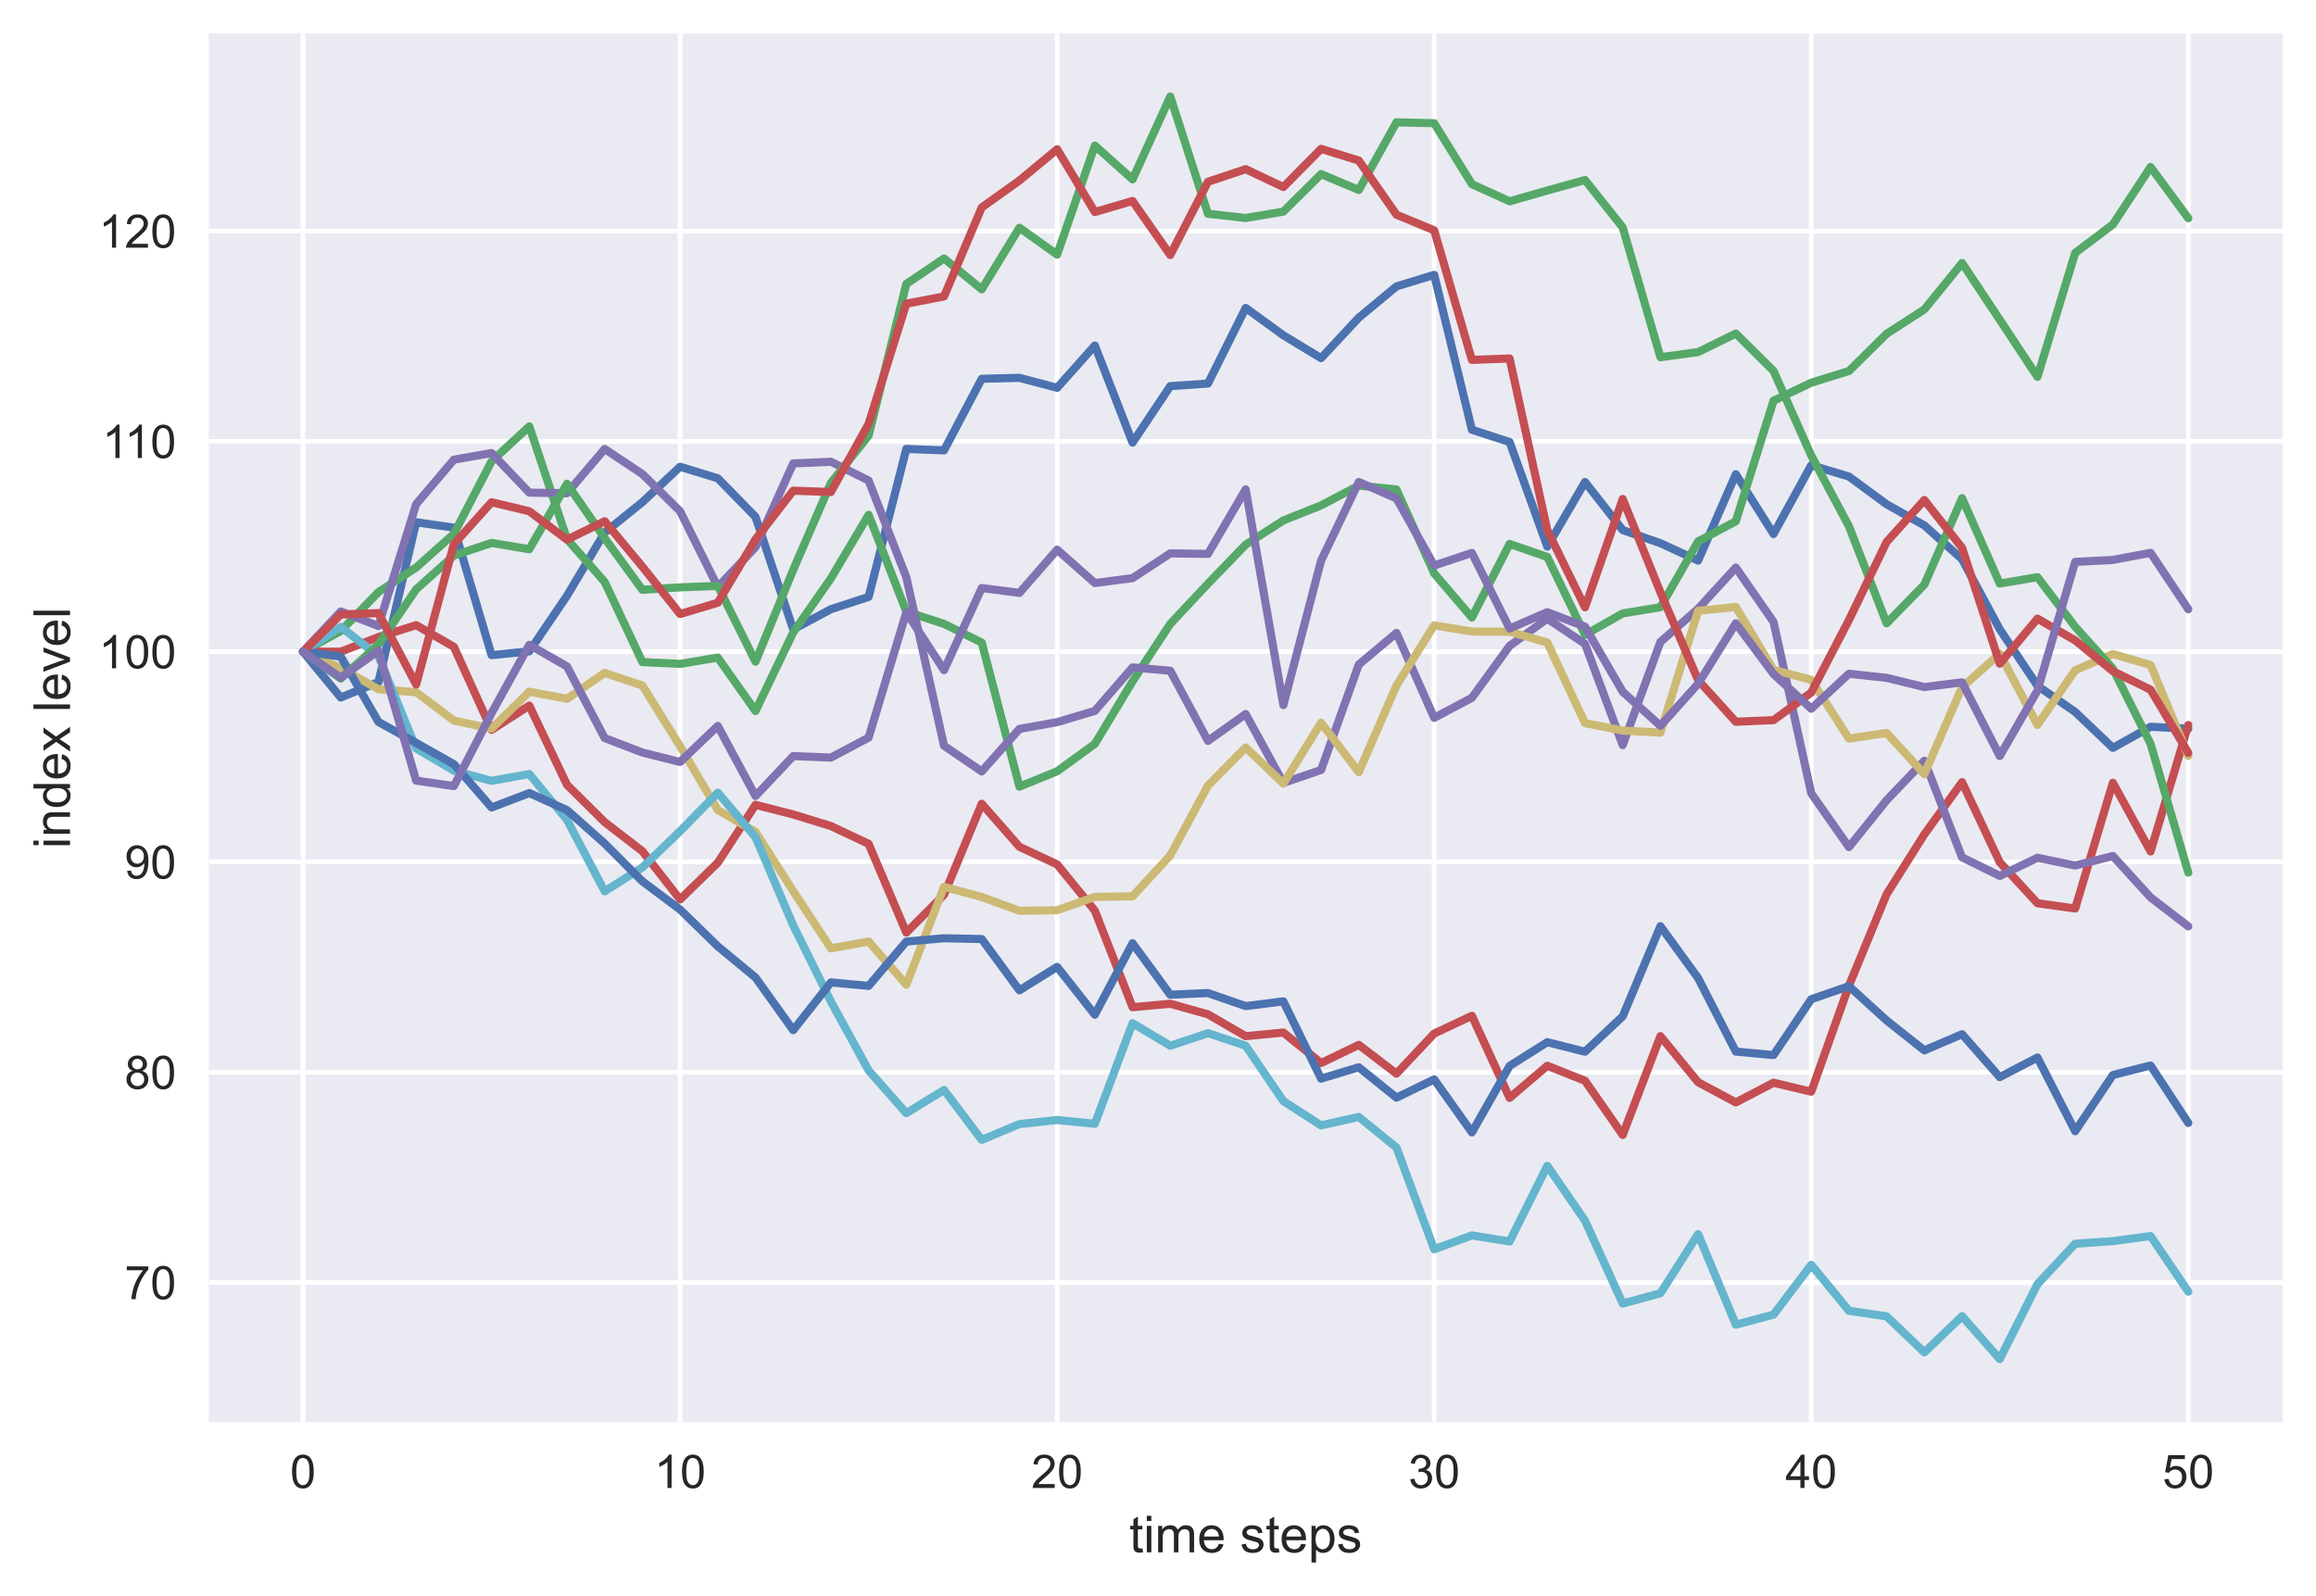 <?xml version="1.0" encoding="utf-8" standalone="no"?>
<!DOCTYPE svg PUBLIC "-//W3C//DTD SVG 1.1//EN"
  "http://www.w3.org/Graphics/SVG/1.1/DTD/svg11.dtd">
<!-- Created with matplotlib (https://matplotlib.org/) -->
<svg height="343.585pt" version="1.1" viewBox="0 0 498.543 343.585" width="498.543pt" xmlns="http://www.w3.org/2000/svg" xmlns:xlink="http://www.w3.org/1999/xlink">
 <defs>
  <style type="text/css">
*{stroke-linecap:butt;stroke-linejoin:round;}
  </style>
 </defs>
 <g id="figure_1">
  <g id="patch_1">
   <path d="M 0 343.585 
L 498.543 343.585 
L 498.543 0 
L 0 0 
z
" style="fill:#ffffff;"/>
  </g>
  <g id="axes_1">
   <g id="patch_2">
    <path d="M 44.943 306.18 
L 491.343 306.18 
L 491.343 7.2 
L 44.943 7.2 
z
" style="fill:#eaeaf2;"/>
   </g>
   <g id="matplotlib.axis_1">
    <g id="xtick_1">
     <g id="line2d_1">
      <path clip-path="url(#pfda83f35a6)" d="M 65.234 306.18 
L 65.234 7.2 
" style="fill:none;stroke:#ffffff;stroke-linecap:round;"/>
     </g>
     <g id="line2d_2"/>
     <g id="text_1">
      <!-- 0 -->
      <defs>
       <path d="M 4.156 35.297 
Q 4.156 48 6.766 55.734 
Q 9.375 63.484 14.516 67.672 
Q 19.672 71.875 27.484 71.875 
Q 33.25 71.875 37.594 69.547 
Q 41.938 67.234 44.766 62.859 
Q 47.609 58.5 49.219 52.219 
Q 50.828 45.953 50.828 35.297 
Q 50.828 22.703 48.234 14.969 
Q 45.656 7.234 40.5 3 
Q 35.359 -1.219 27.484 -1.219 
Q 17.141 -1.219 11.234 6.203 
Q 4.156 15.141 4.156 35.297 
z
M 13.188 35.297 
Q 13.188 17.672 17.312 11.828 
Q 21.438 6 27.484 6 
Q 33.547 6 37.672 11.859 
Q 41.797 17.719 41.797 35.297 
Q 41.797 52.984 37.672 58.781 
Q 33.547 64.594 27.391 64.594 
Q 21.344 64.594 17.719 59.469 
Q 13.188 52.938 13.188 35.297 
z
" id="ArialMT-48"/>
      </defs>
      <g style="fill:#262626;" transform="translate(62.453 320.338)scale(0.1 -0.1)">
       <use xlink:href="#ArialMT-48"/>
      </g>
     </g>
    </g>
    <g id="xtick_2">
     <g id="line2d_3">
      <path clip-path="url(#pfda83f35a6)" d="M 146.397 306.18 
L 146.397 7.2 
" style="fill:none;stroke:#ffffff;stroke-linecap:round;"/>
     </g>
     <g id="line2d_4"/>
     <g id="text_2">
      <!-- 10 -->
      <defs>
       <path d="M 37.25 0 
L 28.469 0 
L 28.469 56 
Q 25.297 52.984 20.141 49.953 
Q 14.984 46.922 10.891 45.406 
L 10.891 53.906 
Q 18.266 57.375 23.781 62.297 
Q 29.297 67.234 31.594 71.875 
L 37.25 71.875 
z
" id="ArialMT-49"/>
      </defs>
      <g style="fill:#262626;" transform="translate(140.836 320.338)scale(0.1 -0.1)">
       <use xlink:href="#ArialMT-49"/>
       <use x="55.615" xlink:href="#ArialMT-48"/>
      </g>
     </g>
    </g>
    <g id="xtick_3">
     <g id="line2d_5">
      <path clip-path="url(#pfda83f35a6)" d="M 227.561 306.18 
L 227.561 7.2 
" style="fill:none;stroke:#ffffff;stroke-linecap:round;"/>
     </g>
     <g id="line2d_6"/>
     <g id="text_3">
      <!-- 20 -->
      <defs>
       <path d="M 50.344 8.453 
L 50.344 0 
L 3.031 0 
Q 2.938 3.172 4.047 6.109 
Q 5.859 10.938 9.828 15.625 
Q 13.812 20.312 21.344 26.469 
Q 33.016 36.031 37.109 41.625 
Q 41.219 47.219 41.219 52.203 
Q 41.219 57.422 37.469 61 
Q 33.734 64.594 27.734 64.594 
Q 21.391 64.594 17.578 60.781 
Q 13.766 56.984 13.719 50.25 
L 4.688 51.172 
Q 5.609 61.281 11.656 66.578 
Q 17.719 71.875 27.938 71.875 
Q 38.234 71.875 44.234 66.156 
Q 50.25 60.453 50.25 52 
Q 50.25 47.703 48.484 43.547 
Q 46.734 39.406 42.656 34.812 
Q 38.578 30.219 29.109 22.219 
Q 21.188 15.578 18.938 13.203 
Q 16.703 10.844 15.234 8.453 
z
" id="ArialMT-50"/>
      </defs>
      <g style="fill:#262626;" transform="translate(222 320.338)scale(0.1 -0.1)">
       <use xlink:href="#ArialMT-50"/>
       <use x="55.615" xlink:href="#ArialMT-48"/>
      </g>
     </g>
    </g>
    <g id="xtick_4">
     <g id="line2d_7">
      <path clip-path="url(#pfda83f35a6)" d="M 308.724 306.18 
L 308.724 7.2 
" style="fill:none;stroke:#ffffff;stroke-linecap:round;"/>
     </g>
     <g id="line2d_8"/>
     <g id="text_4">
      <!-- 30 -->
      <defs>
       <path d="M 4.203 18.891 
L 12.984 20.062 
Q 14.5 12.594 18.141 9.297 
Q 21.781 6 27 6 
Q 33.203 6 37.469 10.297 
Q 41.75 14.594 41.75 20.953 
Q 41.75 27 37.797 30.922 
Q 33.844 34.859 27.734 34.859 
Q 25.25 34.859 21.531 33.891 
L 22.516 41.609 
Q 23.391 41.5 23.922 41.5 
Q 29.547 41.5 34.031 44.422 
Q 38.531 47.359 38.531 53.469 
Q 38.531 58.297 35.25 61.469 
Q 31.984 64.656 26.812 64.656 
Q 21.688 64.656 18.266 61.422 
Q 14.844 58.203 13.875 51.766 
L 5.078 53.328 
Q 6.688 62.156 12.391 67.016 
Q 18.109 71.875 26.609 71.875 
Q 32.469 71.875 37.391 69.359 
Q 42.328 66.844 44.938 62.5 
Q 47.562 58.156 47.562 53.266 
Q 47.562 48.641 45.062 44.828 
Q 42.578 41.016 37.703 38.766 
Q 44.047 37.312 47.562 32.688 
Q 51.078 28.078 51.078 21.141 
Q 51.078 11.766 44.234 5.25 
Q 37.406 -1.266 26.953 -1.266 
Q 17.531 -1.266 11.297 4.344 
Q 5.078 9.969 4.203 18.891 
z
" id="ArialMT-51"/>
      </defs>
      <g style="fill:#262626;" transform="translate(303.164 320.338)scale(0.1 -0.1)">
       <use xlink:href="#ArialMT-51"/>
       <use x="55.615" xlink:href="#ArialMT-48"/>
      </g>
     </g>
    </g>
    <g id="xtick_5">
     <g id="line2d_9">
      <path clip-path="url(#pfda83f35a6)" d="M 389.888 306.18 
L 389.888 7.2 
" style="fill:none;stroke:#ffffff;stroke-linecap:round;"/>
     </g>
     <g id="line2d_10"/>
     <g id="text_5">
      <!-- 40 -->
      <defs>
       <path d="M 32.328 0 
L 32.328 17.141 
L 1.266 17.141 
L 1.266 25.203 
L 33.938 71.578 
L 41.109 71.578 
L 41.109 25.203 
L 50.781 25.203 
L 50.781 17.141 
L 41.109 17.141 
L 41.109 0 
z
M 32.328 25.203 
L 32.328 57.469 
L 9.906 25.203 
z
" id="ArialMT-52"/>
      </defs>
      <g style="fill:#262626;" transform="translate(384.327 320.338)scale(0.1 -0.1)">
       <use xlink:href="#ArialMT-52"/>
       <use x="55.615" xlink:href="#ArialMT-48"/>
      </g>
     </g>
    </g>
    <g id="xtick_6">
     <g id="line2d_11">
      <path clip-path="url(#pfda83f35a6)" d="M 471.052 306.18 
L 471.052 7.2 
" style="fill:none;stroke:#ffffff;stroke-linecap:round;"/>
     </g>
     <g id="line2d_12"/>
     <g id="text_6">
      <!-- 50 -->
      <defs>
       <path d="M 4.156 18.75 
L 13.375 19.531 
Q 14.406 12.797 18.141 9.391 
Q 21.875 6 27.156 6 
Q 33.5 6 37.891 10.781 
Q 42.281 15.578 42.281 23.484 
Q 42.281 31 38.062 35.344 
Q 33.844 39.703 27 39.703 
Q 22.75 39.703 19.328 37.766 
Q 15.922 35.844 13.969 32.766 
L 5.719 33.844 
L 12.641 70.609 
L 48.25 70.609 
L 48.25 62.203 
L 19.672 62.203 
L 15.828 42.969 
Q 22.266 47.469 29.344 47.469 
Q 38.719 47.469 45.156 40.969 
Q 51.609 34.469 51.609 24.266 
Q 51.609 14.547 45.953 7.469 
Q 39.062 -1.219 27.156 -1.219 
Q 17.391 -1.219 11.203 4.25 
Q 5.031 9.719 4.156 18.75 
z
" id="ArialMT-53"/>
      </defs>
      <g style="fill:#262626;" transform="translate(465.491 320.338)scale(0.1 -0.1)">
       <use xlink:href="#ArialMT-53"/>
       <use x="55.615" xlink:href="#ArialMT-48"/>
      </g>
     </g>
    </g>
    <g id="text_7">
     <!-- time steps -->
     <defs>
      <path d="M 25.781 7.859 
L 27.047 0.094 
Q 23.344 -0.688 20.406 -0.688 
Q 15.625 -0.688 12.984 0.828 
Q 10.359 2.344 9.281 4.812 
Q 8.203 7.281 8.203 15.188 
L 8.203 45.016 
L 1.766 45.016 
L 1.766 51.859 
L 8.203 51.859 
L 8.203 64.703 
L 16.938 69.969 
L 16.938 51.859 
L 25.781 51.859 
L 25.781 45.016 
L 16.938 45.016 
L 16.938 14.703 
Q 16.938 10.938 17.406 9.859 
Q 17.875 8.797 18.922 8.156 
Q 19.969 7.516 21.922 7.516 
Q 23.391 7.516 25.781 7.859 
z
" id="ArialMT-116"/>
      <path d="M 6.641 61.469 
L 6.641 71.578 
L 15.438 71.578 
L 15.438 61.469 
z
M 6.641 0 
L 6.641 51.859 
L 15.438 51.859 
L 15.438 0 
z
" id="ArialMT-105"/>
      <path d="M 6.594 0 
L 6.594 51.859 
L 14.453 51.859 
L 14.453 44.578 
Q 16.891 48.391 20.938 50.703 
Q 25 53.031 30.172 53.031 
Q 35.938 53.031 39.625 50.641 
Q 43.312 48.25 44.828 43.953 
Q 50.984 53.031 60.844 53.031 
Q 68.562 53.031 72.703 48.75 
Q 76.859 44.484 76.859 35.594 
L 76.859 0 
L 68.109 0 
L 68.109 32.672 
Q 68.109 37.938 67.25 40.25 
Q 66.406 42.578 64.156 43.984 
Q 61.922 45.406 58.891 45.406 
Q 53.422 45.406 49.797 41.766 
Q 46.188 38.141 46.188 30.125 
L 46.188 0 
L 37.406 0 
L 37.406 33.688 
Q 37.406 39.547 35.25 42.469 
Q 33.109 45.406 28.219 45.406 
Q 24.516 45.406 21.359 43.453 
Q 18.219 41.5 16.797 37.734 
Q 15.375 33.984 15.375 26.906 
L 15.375 0 
z
" id="ArialMT-109"/>
      <path d="M 42.094 16.703 
L 51.172 15.578 
Q 49.031 7.625 43.219 3.219 
Q 37.406 -1.172 28.375 -1.172 
Q 17 -1.172 10.328 5.828 
Q 3.656 12.844 3.656 25.484 
Q 3.656 38.578 10.391 45.797 
Q 17.141 53.031 27.875 53.031 
Q 38.281 53.031 44.875 45.953 
Q 51.469 38.875 51.469 26.031 
Q 51.469 25.25 51.422 23.688 
L 12.75 23.688 
Q 13.234 15.141 17.578 10.594 
Q 21.922 6.062 28.422 6.062 
Q 33.25 6.062 36.672 8.594 
Q 40.094 11.141 42.094 16.703 
z
M 13.234 30.906 
L 42.188 30.906 
Q 41.609 37.453 38.875 40.719 
Q 34.672 45.797 27.984 45.797 
Q 21.922 45.797 17.797 41.75 
Q 13.672 37.703 13.234 30.906 
z
" id="ArialMT-101"/>
      <path id="ArialMT-32"/>
      <path d="M 3.078 15.484 
L 11.766 16.844 
Q 12.5 11.625 15.844 8.844 
Q 19.188 6.062 25.203 6.062 
Q 31.25 6.062 34.172 8.516 
Q 37.109 10.984 37.109 14.312 
Q 37.109 17.281 34.516 19 
Q 32.719 20.172 25.531 21.969 
Q 15.875 24.422 12.141 26.203 
Q 8.406 27.984 6.469 31.125 
Q 4.547 34.281 4.547 38.094 
Q 4.547 41.547 6.125 44.5 
Q 7.719 47.469 10.453 49.422 
Q 12.5 50.922 16.031 51.969 
Q 19.578 53.031 23.641 53.031 
Q 29.734 53.031 34.344 51.266 
Q 38.969 49.516 41.156 46.5 
Q 43.359 43.5 44.188 38.484 
L 35.594 37.312 
Q 35.016 41.312 32.203 43.547 
Q 29.391 45.797 24.266 45.797 
Q 18.219 45.797 15.625 43.797 
Q 13.031 41.797 13.031 39.109 
Q 13.031 37.406 14.109 36.031 
Q 15.188 34.625 17.484 33.688 
Q 18.797 33.203 25.25 31.453 
Q 34.578 28.953 38.25 27.359 
Q 41.938 25.781 44.031 22.75 
Q 46.141 19.734 46.141 15.234 
Q 46.141 10.844 43.578 6.953 
Q 41.016 3.078 36.172 0.953 
Q 31.344 -1.172 25.25 -1.172 
Q 15.141 -1.172 9.844 3.031 
Q 4.547 7.234 3.078 15.484 
z
" id="ArialMT-115"/>
      <path d="M 6.594 -19.875 
L 6.594 51.859 
L 14.594 51.859 
L 14.594 45.125 
Q 17.438 49.078 21 51.047 
Q 24.562 53.031 29.641 53.031 
Q 36.281 53.031 41.359 49.609 
Q 46.438 46.188 49.016 39.953 
Q 51.609 33.734 51.609 26.312 
Q 51.609 18.359 48.75 11.984 
Q 45.906 5.609 40.453 2.219 
Q 35.016 -1.172 29 -1.172 
Q 24.609 -1.172 21.109 0.688 
Q 17.625 2.547 15.375 5.375 
L 15.375 -19.875 
z
M 14.547 25.641 
Q 14.547 15.625 18.594 10.844 
Q 22.656 6.062 28.422 6.062 
Q 34.281 6.062 38.453 11.016 
Q 42.625 15.969 42.625 26.375 
Q 42.625 36.281 38.547 41.203 
Q 34.469 46.141 28.812 46.141 
Q 23.188 46.141 18.859 40.891 
Q 14.547 35.641 14.547 25.641 
z
" id="ArialMT-112"/>
     </defs>
     <g style="fill:#262626;" transform="translate(243.08 334.199)scale(0.11 -0.11)">
      <use xlink:href="#ArialMT-116"/>
      <use x="27.783" xlink:href="#ArialMT-105"/>
      <use x="50" xlink:href="#ArialMT-109"/>
      <use x="133.301" xlink:href="#ArialMT-101"/>
      <use x="188.916" xlink:href="#ArialMT-32"/>
      <use x="216.699" xlink:href="#ArialMT-115"/>
      <use x="266.699" xlink:href="#ArialMT-116"/>
      <use x="294.482" xlink:href="#ArialMT-101"/>
      <use x="350.098" xlink:href="#ArialMT-112"/>
      <use x="405.713" xlink:href="#ArialMT-115"/>
     </g>
    </g>
   </g>
   <g id="matplotlib.axis_2">
    <g id="ytick_1">
     <g id="line2d_13">
      <path clip-path="url(#pfda83f35a6)" d="M 44.943 276.112 
L 491.343 276.112 
" style="fill:none;stroke:#ffffff;stroke-linecap:round;"/>
     </g>
     <g id="line2d_14"/>
     <g id="text_8">
      <!-- 70 -->
      <defs>
       <path d="M 4.734 62.203 
L 4.734 70.656 
L 51.078 70.656 
L 51.078 63.812 
Q 44.234 56.547 37.516 44.484 
Q 30.812 32.422 27.156 19.672 
Q 24.516 10.688 23.781 0 
L 14.75 0 
Q 14.891 8.453 18.062 20.406 
Q 21.234 32.375 27.172 43.484 
Q 33.109 54.594 39.797 62.203 
z
" id="ArialMT-55"/>
      </defs>
      <g style="fill:#262626;" transform="translate(26.821 279.691)scale(0.1 -0.1)">
       <use xlink:href="#ArialMT-55"/>
       <use x="55.615" xlink:href="#ArialMT-48"/>
      </g>
     </g>
    </g>
    <g id="ytick_2">
     <g id="line2d_15">
      <path clip-path="url(#pfda83f35a6)" d="M 44.943 230.84 
L 491.343 230.84 
" style="fill:none;stroke:#ffffff;stroke-linecap:round;"/>
     </g>
     <g id="line2d_16"/>
     <g id="text_9">
      <!-- 80 -->
      <defs>
       <path d="M 17.672 38.812 
Q 12.203 40.828 9.562 44.531 
Q 6.938 48.25 6.938 53.422 
Q 6.938 61.234 12.547 66.547 
Q 18.172 71.875 27.484 71.875 
Q 36.859 71.875 42.578 66.422 
Q 48.297 60.984 48.297 53.172 
Q 48.297 48.188 45.672 44.5 
Q 43.062 40.828 37.75 38.812 
Q 44.344 36.672 47.781 31.875 
Q 51.219 27.094 51.219 20.453 
Q 51.219 11.281 44.719 5.031 
Q 38.234 -1.219 27.641 -1.219 
Q 17.047 -1.219 10.547 5.047 
Q 4.047 11.328 4.047 20.703 
Q 4.047 27.688 7.594 32.391 
Q 11.141 37.109 17.672 38.812 
z
M 15.922 53.719 
Q 15.922 48.641 19.188 45.406 
Q 22.469 42.188 27.688 42.188 
Q 32.766 42.188 36.016 45.375 
Q 39.266 48.578 39.266 53.219 
Q 39.266 58.062 35.906 61.359 
Q 32.562 64.656 27.594 64.656 
Q 22.562 64.656 19.234 61.422 
Q 15.922 58.203 15.922 53.719 
z
M 13.094 20.656 
Q 13.094 16.891 14.875 13.375 
Q 16.656 9.859 20.172 7.922 
Q 23.688 6 27.734 6 
Q 34.031 6 38.125 10.047 
Q 42.234 14.109 42.234 20.359 
Q 42.234 26.703 38.016 30.859 
Q 33.797 35.016 27.438 35.016 
Q 21.234 35.016 17.156 30.906 
Q 13.094 26.812 13.094 20.656 
z
" id="ArialMT-56"/>
      </defs>
      <g style="fill:#262626;" transform="translate(26.821 234.419)scale(0.1 -0.1)">
       <use xlink:href="#ArialMT-56"/>
       <use x="55.615" xlink:href="#ArialMT-48"/>
      </g>
     </g>
    </g>
    <g id="ytick_3">
     <g id="line2d_17">
      <path clip-path="url(#pfda83f35a6)" d="M 44.943 185.567 
L 491.343 185.567 
" style="fill:none;stroke:#ffffff;stroke-linecap:round;"/>
     </g>
     <g id="line2d_18"/>
     <g id="text_10">
      <!-- 90 -->
      <defs>
       <path d="M 5.469 16.547 
L 13.922 17.328 
Q 14.984 11.375 18.016 8.688 
Q 21.047 6 25.781 6 
Q 29.828 6 32.875 7.859 
Q 35.938 9.719 37.891 12.812 
Q 39.844 15.922 41.156 21.188 
Q 42.484 26.469 42.484 31.938 
Q 42.484 32.516 42.438 33.688 
Q 39.797 29.5 35.234 26.875 
Q 30.672 24.266 25.344 24.266 
Q 16.453 24.266 10.297 30.703 
Q 4.156 37.156 4.156 47.703 
Q 4.156 58.594 10.578 65.234 
Q 17 71.875 26.656 71.875 
Q 33.641 71.875 39.422 68.109 
Q 45.219 64.359 48.219 57.391 
Q 51.219 50.438 51.219 37.25 
Q 51.219 23.531 48.234 15.406 
Q 45.266 7.281 39.375 3.031 
Q 33.5 -1.219 25.594 -1.219 
Q 17.188 -1.219 11.859 3.438 
Q 6.547 8.109 5.469 16.547 
z
M 41.453 48.141 
Q 41.453 55.719 37.422 60.156 
Q 33.406 64.594 27.734 64.594 
Q 21.875 64.594 17.531 59.812 
Q 13.188 55.031 13.188 47.406 
Q 13.188 40.578 17.312 36.297 
Q 21.438 32.031 27.484 32.031 
Q 33.594 32.031 37.516 36.297 
Q 41.453 40.578 41.453 48.141 
z
" id="ArialMT-57"/>
      </defs>
      <g style="fill:#262626;" transform="translate(26.821 189.146)scale(0.1 -0.1)">
       <use xlink:href="#ArialMT-57"/>
       <use x="55.615" xlink:href="#ArialMT-48"/>
      </g>
     </g>
    </g>
    <g id="ytick_4">
     <g id="line2d_19">
      <path clip-path="url(#pfda83f35a6)" d="M 44.943 140.295 
L 491.343 140.295 
" style="fill:none;stroke:#ffffff;stroke-linecap:round;"/>
     </g>
     <g id="line2d_20"/>
     <g id="text_11">
      <!-- 100 -->
      <g style="fill:#262626;" transform="translate(21.26 143.874)scale(0.1 -0.1)">
       <use xlink:href="#ArialMT-49"/>
       <use x="55.615" xlink:href="#ArialMT-48"/>
       <use x="111.23" xlink:href="#ArialMT-48"/>
      </g>
     </g>
    </g>
    <g id="ytick_5">
     <g id="line2d_21">
      <path clip-path="url(#pfda83f35a6)" d="M 44.943 95.023 
L 491.343 95.023 
" style="fill:none;stroke:#ffffff;stroke-linecap:round;"/>
     </g>
     <g id="line2d_22"/>
     <g id="text_12">
      <!-- 110 -->
      <g style="fill:#262626;" transform="translate(21.997 98.602)scale(0.1 -0.1)">
       <use xlink:href="#ArialMT-49"/>
       <use x="48.24" xlink:href="#ArialMT-49"/>
       <use x="103.855" xlink:href="#ArialMT-48"/>
      </g>
     </g>
    </g>
    <g id="ytick_6">
     <g id="line2d_23">
      <path clip-path="url(#pfda83f35a6)" d="M 44.943 49.751 
L 491.343 49.751 
" style="fill:none;stroke:#ffffff;stroke-linecap:round;"/>
     </g>
     <g id="line2d_24"/>
     <g id="text_13">
      <!-- 120 -->
      <g style="fill:#262626;" transform="translate(21.26 53.33)scale(0.1 -0.1)">
       <use xlink:href="#ArialMT-49"/>
       <use x="55.615" xlink:href="#ArialMT-50"/>
       <use x="111.23" xlink:href="#ArialMT-48"/>
      </g>
     </g>
    </g>
    <g id="text_14">
     <!-- index level -->
     <defs>
      <path d="M 6.594 0 
L 6.594 51.859 
L 14.5 51.859 
L 14.5 44.484 
Q 20.219 53.031 31 53.031 
Q 35.688 53.031 39.625 51.344 
Q 43.562 49.656 45.516 46.922 
Q 47.469 44.188 48.25 40.438 
Q 48.734 37.984 48.734 31.891 
L 48.734 0 
L 39.938 0 
L 39.938 31.547 
Q 39.938 36.922 38.906 39.578 
Q 37.891 42.234 35.281 43.812 
Q 32.672 45.406 29.156 45.406 
Q 23.531 45.406 19.453 41.844 
Q 15.375 38.281 15.375 28.328 
L 15.375 0 
z
" id="ArialMT-110"/>
      <path d="M 40.234 0 
L 40.234 6.547 
Q 35.297 -1.172 25.734 -1.172 
Q 19.531 -1.172 14.328 2.25 
Q 9.125 5.672 6.266 11.797 
Q 3.422 17.922 3.422 25.875 
Q 3.422 33.641 6 39.969 
Q 8.594 46.297 13.766 49.656 
Q 18.953 53.031 25.344 53.031 
Q 30.031 53.031 33.688 51.047 
Q 37.359 49.078 39.656 45.906 
L 39.656 71.578 
L 48.391 71.578 
L 48.391 0 
z
M 12.453 25.875 
Q 12.453 15.922 16.641 10.984 
Q 20.844 6.062 26.562 6.062 
Q 32.328 6.062 36.344 10.766 
Q 40.375 15.484 40.375 25.141 
Q 40.375 35.797 36.266 40.766 
Q 32.172 45.75 26.172 45.75 
Q 20.312 45.75 16.375 40.969 
Q 12.453 36.188 12.453 25.875 
z
" id="ArialMT-100"/>
      <path d="M 0.734 0 
L 19.672 26.953 
L 2.156 51.859 
L 13.141 51.859 
L 21.094 39.703 
Q 23.344 36.234 24.703 33.891 
Q 26.859 37.109 28.656 39.594 
L 37.406 51.859 
L 47.906 51.859 
L 29.984 27.438 
L 49.266 0 
L 38.484 0 
L 27.828 16.109 
L 25 20.453 
L 11.375 0 
z
" id="ArialMT-120"/>
      <path d="M 6.391 0 
L 6.391 71.578 
L 15.188 71.578 
L 15.188 0 
z
" id="ArialMT-108"/>
      <path d="M 21 0 
L 1.266 51.859 
L 10.547 51.859 
L 21.688 20.797 
Q 23.484 15.766 25 10.359 
Q 26.172 14.453 28.266 20.219 
L 39.797 51.859 
L 48.828 51.859 
L 29.203 0 
z
" id="ArialMT-118"/>
     </defs>
     <g style="fill:#262626;" transform="translate(15.074 182.677)rotate(-90)scale(0.11 -0.11)">
      <use xlink:href="#ArialMT-105"/>
      <use x="22.217" xlink:href="#ArialMT-110"/>
      <use x="77.832" xlink:href="#ArialMT-100"/>
      <use x="133.447" xlink:href="#ArialMT-101"/>
      <use x="189.062" xlink:href="#ArialMT-120"/>
      <use x="239.062" xlink:href="#ArialMT-32"/>
      <use x="266.846" xlink:href="#ArialMT-108"/>
      <use x="289.062" xlink:href="#ArialMT-101"/>
      <use x="344.678" xlink:href="#ArialMT-118"/>
      <use x="394.678" xlink:href="#ArialMT-101"/>
      <use x="450.293" xlink:href="#ArialMT-108"/>
     </g>
    </g>
   </g>
   <g id="line2d_25">
    <path clip-path="url(#pfda83f35a6)" d="M 65.234 140.295 
L 73.35 150.16 
L 81.466 146.827 
L 89.583 112.432 
L 97.699 113.589 
L 105.815 141.036 
L 113.932 140.23 
L 122.048 128.258 
L 130.164 114.652 
L 138.281 108.103 
L 146.397 100.482 
L 154.514 102.969 
L 162.63 111.274 
L 170.746 135.508 
L 178.863 131.152 
L 186.979 128.501 
L 195.095 96.644 
L 203.212 96.958 
L 211.328 81.547 
L 219.444 81.34 
L 227.561 83.489 
L 235.677 74.386 
L 243.794 95.286 
L 251.91 83.129 
L 260.026 82.572 
L 268.143 66.296 
L 276.259 72.186 
L 284.375 77.102 
L 292.492 68.389 
L 300.608 61.655 
L 308.724 59.174 
L 316.841 92.516 
L 324.957 95.165 
L 333.074 117.679 
L 341.19 103.77 
L 349.306 114.118 
L 357.423 116.942 
L 365.539 120.69 
L 373.655 102.091 
L 381.772 114.959 
L 389.888 100.157 
L 398.004 102.591 
L 406.121 108.57 
L 414.237 113.117 
L 422.354 120.392 
L 430.47 135.48 
L 438.586 147.64 
L 446.703 153.266 
L 454.819 161.005 
L 462.935 156.47 
L 471.052 156.871 
" style="fill:none;stroke:#4c72b0;stroke-linecap:round;stroke-width:1.75;"/>
   </g>
   <g id="line2d_26">
    <path clip-path="url(#pfda83f35a6)" d="M 65.234 140.295 
L 73.35 135.846 
L 81.466 127.463 
L 89.583 122.18 
L 97.699 114.933 
L 105.815 99.327 
L 113.932 91.789 
L 122.048 116.054 
L 130.164 125.275 
L 138.281 142.541 
L 146.397 142.924 
L 154.514 141.568 
L 162.63 153.066 
L 170.746 136.163 
L 178.863 124.51 
L 186.979 110.832 
L 195.095 131.66 
L 203.212 134.317 
L 211.328 138.34 
L 219.444 169.355 
L 227.561 166.044 
L 235.677 160.151 
L 243.794 146.691 
L 251.91 134.318 
L 260.026 125.66 
L 268.143 117.255 
L 276.259 112.045 
L 284.375 108.801 
L 292.492 104.537 
L 300.608 105.38 
L 308.724 123.439 
L 316.841 132.948 
L 324.957 117.102 
L 333.074 119.908 
L 341.19 136.668 
L 349.306 132.056 
L 357.423 130.725 
L 365.539 116.56 
L 373.655 112.213 
L 381.772 86.266 
L 389.888 82.391 
L 398.004 79.878 
L 406.121 71.856 
L 414.237 66.612 
L 422.354 56.626 
L 430.47 68.835 
L 438.586 81.134 
L 446.703 54.448 
L 454.819 48.321 
L 462.935 35.958 
L 471.052 46.983 
" style="fill:none;stroke:#55a868;stroke-linecap:round;stroke-width:1.75;"/>
   </g>
   <g id="line2d_27">
    <path clip-path="url(#pfda83f35a6)" d="M 65.234 140.295 
L 73.35 140.301 
L 81.466 137.147 
L 89.583 134.587 
L 97.699 139.249 
L 105.815 157.136 
L 113.932 151.903 
L 122.048 168.952 
L 130.164 176.996 
L 138.281 183.255 
L 146.397 193.642 
L 154.514 185.724 
L 162.63 173.262 
L 170.746 175.349 
L 178.863 177.839 
L 186.979 181.667 
L 195.095 200.773 
L 203.212 192.608 
L 211.328 173.037 
L 219.444 182.3 
L 227.561 186.1 
L 235.677 196.058 
L 243.794 216.837 
L 251.91 216.099 
L 260.026 218.369 
L 268.143 223.074 
L 276.259 222.292 
L 284.375 228.856 
L 292.492 224.946 
L 300.608 231.136 
L 308.724 222.503 
L 316.841 218.687 
L 324.957 236.362 
L 333.074 229.441 
L 341.19 232.675 
L 349.306 244.332 
L 357.423 223.068 
L 365.539 232.983 
L 373.655 237.333 
L 381.772 233.095 
L 389.888 235.024 
L 398.004 212.198 
L 406.121 192.498 
L 414.237 179.624 
L 422.354 168.386 
L 430.47 185.632 
L 438.586 194.453 
L 446.703 195.588 
L 454.819 168.523 
L 462.935 183.307 
L 471.052 156.089 
" style="fill:none;stroke:#c44e52;stroke-linecap:round;stroke-width:1.75;"/>
   </g>
   <g id="line2d_28">
    <path clip-path="url(#pfda83f35a6)" d="M 65.234 140.295 
L 73.35 131.647 
L 81.466 134.769 
L 89.583 108.535 
L 97.699 98.968 
L 105.815 97.533 
L 113.932 106.055 
L 122.048 106.189 
L 130.164 96.662 
L 138.281 102.044 
L 146.397 110.07 
L 154.514 126.369 
L 162.63 117.794 
L 170.746 99.77 
L 178.863 99.411 
L 186.979 103.448 
L 195.095 124.272 
L 203.212 160.552 
L 211.328 166.076 
L 219.444 156.933 
L 227.561 155.47 
L 235.677 153.041 
L 243.794 143.689 
L 251.91 144.398 
L 260.026 159.502 
L 268.143 153.729 
L 276.259 168.548 
L 284.375 165.757 
L 292.492 143.069 
L 300.608 136.261 
L 308.724 154.54 
L 316.841 150.229 
L 324.957 139.05 
L 333.074 133.187 
L 341.19 138.622 
L 349.306 160.411 
L 357.423 138.2 
L 365.539 131.05 
L 373.655 122.186 
L 381.772 133.895 
L 389.888 170.796 
L 398.004 182.373 
L 406.121 172.269 
L 414.237 163.785 
L 422.354 184.576 
L 430.47 188.568 
L 438.586 184.665 
L 446.703 186.336 
L 454.819 184.296 
L 462.935 193.205 
L 471.052 199.438 
" style="fill:none;stroke:#8172b2;stroke-linecap:round;stroke-width:1.75;"/>
   </g>
   <g id="line2d_29">
    <path clip-path="url(#pfda83f35a6)" d="M 65.234 140.295 
L 73.35 143.81 
L 81.466 148.388 
L 89.583 149.019 
L 97.699 155.124 
L 105.815 156.868 
L 113.932 148.914 
L 122.048 150.437 
L 130.164 144.871 
L 138.281 147.582 
L 146.397 160.653 
L 154.514 174.381 
L 162.63 179.101 
L 170.746 191.844 
L 178.863 204.165 
L 186.979 202.704 
L 195.095 211.989 
L 203.212 190.926 
L 211.328 193.108 
L 219.444 196.087 
L 227.561 195.953 
L 235.677 193.089 
L 243.794 192.969 
L 251.91 184.166 
L 260.026 169.13 
L 268.143 160.921 
L 276.259 168.678 
L 284.375 155.6 
L 292.492 166.23 
L 300.608 147.578 
L 308.724 134.629 
L 316.841 135.966 
L 324.957 135.991 
L 333.074 138.331 
L 341.19 155.674 
L 349.306 157.283 
L 357.423 157.722 
L 365.539 131.506 
L 373.655 130.671 
L 381.772 144.225 
L 389.888 146.355 
L 398.004 159.014 
L 406.121 157.789 
L 414.237 166.653 
L 422.354 147.942 
L 430.47 140.736 
L 438.586 156.068 
L 446.703 144.295 
L 454.819 140.808 
L 462.935 143.163 
L 471.052 162.709 
" style="fill:none;stroke:#ccb974;stroke-linecap:round;stroke-width:1.75;"/>
   </g>
   <g id="line2d_30">
    <path clip-path="url(#pfda83f35a6)" d="M 65.234 140.295 
L 73.35 134.959 
L 81.466 141.25 
L 89.583 161.13 
L 97.699 165.923 
L 105.815 168.106 
L 113.932 166.637 
L 122.048 176.492 
L 130.164 191.887 
L 138.281 186.742 
L 146.397 178.934 
L 154.514 170.648 
L 162.63 180.24 
L 170.746 199.214 
L 178.863 215.607 
L 186.979 230.456 
L 195.095 239.641 
L 203.212 234.657 
L 211.328 245.398 
L 219.444 242 
L 227.561 241.118 
L 235.677 241.937 
L 243.794 220.288 
L 251.91 225.132 
L 260.026 222.431 
L 268.143 225.13 
L 276.259 237.051 
L 284.375 242.284 
L 292.492 240.453 
L 300.608 247.059 
L 308.724 268.952 
L 316.841 265.963 
L 324.957 267.271 
L 333.074 250.992 
L 341.19 262.794 
L 349.306 280.634 
L 357.423 278.418 
L 365.539 265.693 
L 373.655 285.188 
L 381.772 283.019 
L 389.888 272.291 
L 398.004 282.19 
L 406.121 283.391 
L 414.237 291.147 
L 422.354 283.364 
L 430.47 292.59 
L 438.586 276.454 
L 446.703 267.756 
L 454.819 267.2 
L 462.935 266.108 
L 471.052 278.069 
" style="fill:none;stroke:#64b5cd;stroke-linecap:round;stroke-width:1.75;"/>
   </g>
   <g id="line2d_31">
    <path clip-path="url(#pfda83f35a6)" d="M 65.234 140.295 
L 73.35 141.348 
L 81.466 155.42 
L 89.583 159.939 
L 97.699 164.515 
L 105.815 173.839 
L 113.932 170.737 
L 122.048 174.398 
L 130.164 181.603 
L 138.281 189.742 
L 146.397 195.814 
L 154.514 203.735 
L 162.63 210.447 
L 170.746 221.78 
L 178.863 211.497 
L 186.979 212.246 
L 195.095 202.707 
L 203.212 201.99 
L 211.328 202.165 
L 219.444 213.203 
L 227.561 208.155 
L 235.677 218.444 
L 243.794 203.062 
L 251.91 214.143 
L 260.026 213.791 
L 268.143 216.599 
L 276.259 215.578 
L 284.375 232.211 
L 292.492 229.773 
L 300.608 236.305 
L 308.724 232.376 
L 316.841 243.789 
L 324.957 229.485 
L 333.074 224.366 
L 341.19 226.415 
L 349.306 218.799 
L 357.423 199.395 
L 365.539 210.573 
L 373.655 226.392 
L 381.772 227.141 
L 389.888 215.124 
L 398.004 212.305 
L 406.121 219.697 
L 414.237 226.134 
L 422.354 222.647 
L 430.47 231.892 
L 438.586 227.665 
L 446.703 243.53 
L 454.819 231.432 
L 462.935 229.386 
L 471.052 241.762 
" style="fill:none;stroke:#4c72b0;stroke-linecap:round;stroke-width:1.75;"/>
   </g>
   <g id="line2d_32">
    <path clip-path="url(#pfda83f35a6)" d="M 65.234 140.295 
L 73.35 146.08 
L 81.466 138.771 
L 89.583 126.88 
L 97.699 119.605 
L 105.815 116.881 
L 113.932 118.243 
L 122.048 104.147 
L 130.164 115.865 
L 138.281 126.973 
L 146.397 126.452 
L 154.514 126.141 
L 162.63 142.447 
L 170.746 122.673 
L 178.863 103.976 
L 186.979 93.768 
L 195.095 61.128 
L 203.212 55.641 
L 211.328 62.286 
L 219.444 49.027 
L 227.561 54.814 
L 235.677 31.351 
L 243.794 38.608 
L 251.91 20.79 
L 260.026 46.013 
L 268.143 46.931 
L 276.259 45.561 
L 284.375 37.483 
L 292.492 40.903 
L 300.608 26.336 
L 308.724 26.529 
L 316.841 39.639 
L 324.957 43.341 
L 333.074 41.018 
L 341.19 38.753 
L 349.306 48.958 
L 357.423 76.906 
L 365.539 75.796 
L 373.655 71.801 
L 381.772 79.856 
L 389.888 98.073 
L 398.004 113.305 
L 406.121 134.183 
L 414.237 125.865 
L 422.354 107.253 
L 430.47 125.635 
L 438.586 124.254 
L 446.703 134.937 
L 454.819 143.966 
L 462.935 160.147 
L 471.052 187.864 
" style="fill:none;stroke:#55a868;stroke-linecap:round;stroke-width:1.75;"/>
   </g>
   <g id="line2d_33">
    <path clip-path="url(#pfda83f35a6)" d="M 65.234 140.295 
L 73.35 132.29 
L 81.466 131.993 
L 89.583 147.357 
L 97.699 117.163 
L 105.815 108.124 
L 113.932 110.069 
L 122.048 116.177 
L 130.164 112.218 
L 138.281 121.999 
L 146.397 132.198 
L 154.514 129.761 
L 162.63 116.11 
L 170.746 105.64 
L 178.863 105.922 
L 186.979 91.228 
L 195.095 65.38 
L 203.212 63.822 
L 211.328 44.664 
L 219.444 38.863 
L 227.561 32.131 
L 235.677 45.65 
L 243.794 43.268 
L 251.91 54.9 
L 260.026 39.133 
L 268.143 36.418 
L 276.259 40.27 
L 284.375 32.046 
L 292.492 34.566 
L 300.608 46.225 
L 308.724 49.59 
L 316.841 77.482 
L 324.957 77.175 
L 333.074 114.143 
L 341.19 130.756 
L 349.306 107.427 
L 357.423 127.511 
L 365.539 146.421 
L 373.655 155.385 
L 381.772 155.031 
L 389.888 149.097 
L 398.004 133.485 
L 406.121 116.661 
L 414.237 107.647 
L 422.354 117.939 
L 430.47 142.874 
L 438.586 133.186 
L 446.703 137.872 
L 454.819 144.495 
L 462.935 148.484 
L 471.052 162.075 
" style="fill:none;stroke:#c44e52;stroke-linecap:round;stroke-width:1.75;"/>
   </g>
   <g id="line2d_34">
    <path clip-path="url(#pfda83f35a6)" d="M 65.234 140.295 
L 73.35 145.886 
L 81.466 140.093 
L 89.583 168.051 
L 97.699 169.235 
L 105.815 153.525 
L 113.932 138.83 
L 122.048 143.477 
L 130.164 158.892 
L 138.281 162.008 
L 146.397 164.036 
L 154.514 156.277 
L 162.63 171.369 
L 170.746 162.777 
L 178.863 163.097 
L 186.979 158.798 
L 195.095 131.811 
L 203.212 144.28 
L 211.328 126.596 
L 219.444 127.639 
L 227.561 118.337 
L 235.677 125.518 
L 243.794 124.465 
L 251.91 119.136 
L 260.026 119.242 
L 268.143 105.355 
L 276.259 151.794 
L 284.375 120.693 
L 292.492 103.769 
L 300.608 107.306 
L 308.724 121.745 
L 316.841 119.03 
L 324.957 135.318 
L 333.074 131.789 
L 341.19 134.918 
L 349.306 148.931 
L 357.423 156.247 
L 365.539 147.21 
L 373.655 134.181 
L 381.772 145.107 
L 389.888 152.583 
L 398.004 145.05 
L 406.121 145.93 
L 414.237 147.912 
L 422.354 146.898 
L 430.47 162.766 
L 438.586 148.666 
L 446.703 120.968 
L 454.819 120.546 
L 462.935 119.022 
L 471.052 131.16 
" style="fill:none;stroke:#8172b2;stroke-linecap:round;stroke-width:1.75;"/>
   </g>
   <g id="patch_3">
    <path d="M 44.943 306.18 
L 44.943 7.2 
" style="fill:none;"/>
   </g>
   <g id="patch_4">
    <path d="M 491.343 306.18 
L 491.343 7.2 
" style="fill:none;"/>
   </g>
   <g id="patch_5">
    <path d="M 44.943 306.18 
L 491.343 306.18 
" style="fill:none;"/>
   </g>
   <g id="patch_6">
    <path d="M 44.943 7.2 
L 491.343 7.2 
" style="fill:none;"/>
   </g>
  </g>
 </g>
 <defs>
  <clipPath id="pfda83f35a6">
   <rect height="298.98" width="446.4" x="44.943" y="7.2"/>
  </clipPath>
 </defs>
</svg>
